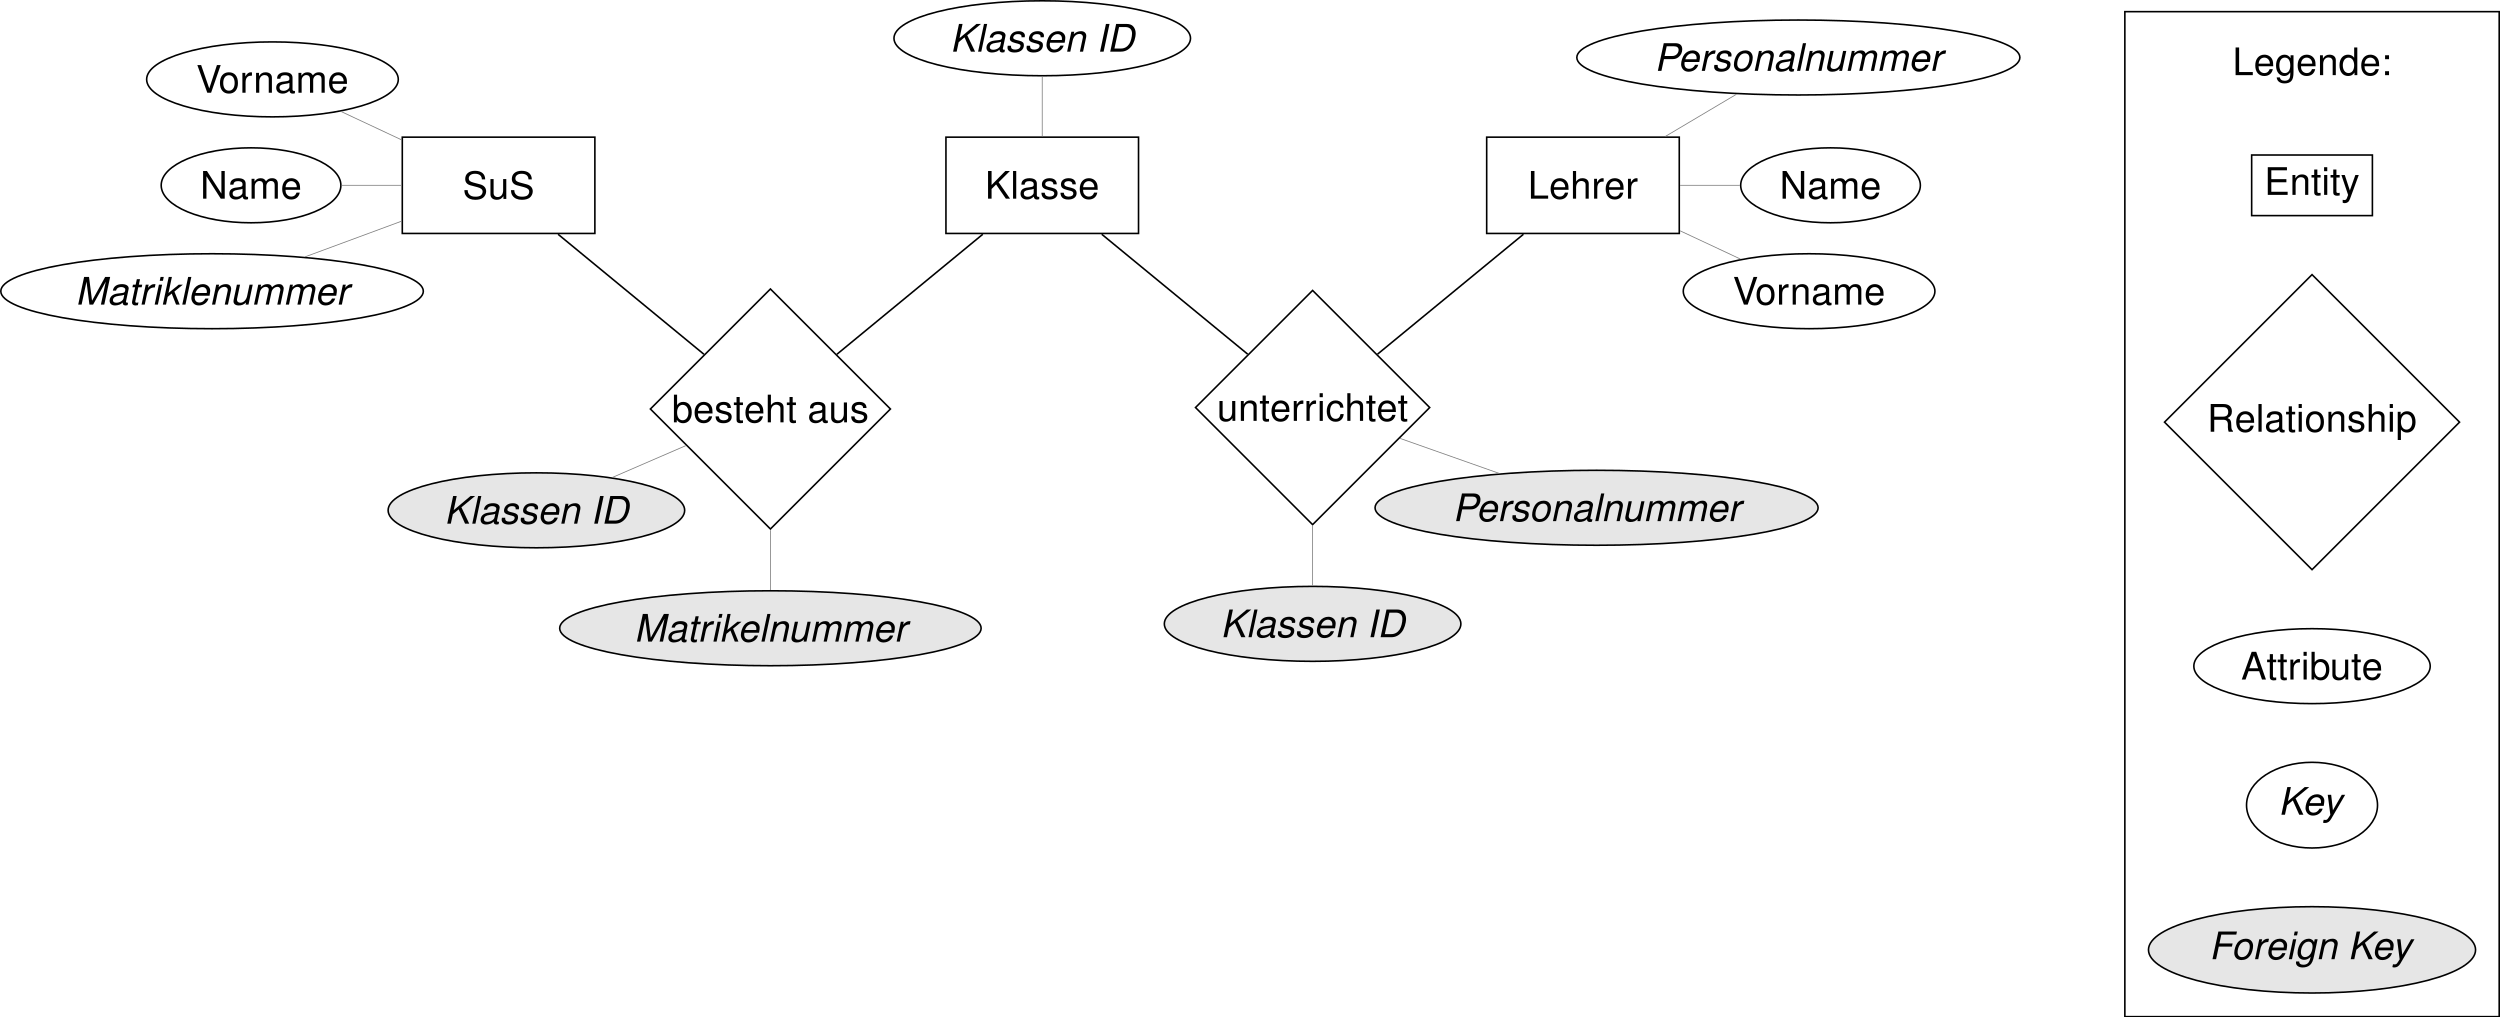 <?xml version='1.0' encoding='UTF-8'?>
<!-- This file was generated by dvisvgm 3.2.2 -->
<svg version='1.1' xmlns='http://www.w3.org/2000/svg' xmlns:xlink='http://www.w3.org/1999/xlink' width='620.784pt' height='252.649pt' viewBox='-72 -72 620.784 252.649'>
<defs>
<path id='g3-58' d='M2.018-.981H1.037V0H2.018V-.981ZM2.018-4.941H1.037V-3.96H2.018V-4.941Z'/>
<path id='g3-65' d='M4.469-2.065L5.177 0H6.157L3.743-6.874H2.612L.16 0H1.094L1.82-2.065H4.469ZM4.224-2.8H2.037L3.168-5.931L4.224-2.8Z'/>
<path id='g3-69' d='M1.726-3.13H5.469V-3.904H1.726V-6.101H5.61V-6.874H.849V0H5.78V-.773H1.726V-3.13Z'/>
<path id='g3-75' d='M1.622-2.404L2.744-3.526L5.167 0H6.204L3.376-4.073L6.176-6.874H5.045L1.622-3.394V-6.874H.745V0H1.622V-2.404Z'/>
<path id='g3-76' d='M1.631-6.874H.754V0H5.026V-.773H1.631V-6.874Z'/>
<path id='g3-78' d='M6.091-6.874H5.261V-1.254L1.669-6.874H.717V0H1.546V-5.573L5.101 0H6.091V-6.874Z'/>
<path id='g3-82' d='M1.754-2.961H4.017C4.799-2.961 5.148-2.584 5.148-1.735L5.139-1.122C5.139-.698 5.214-.283 5.337 0H6.402V-.217C6.072-.443 6.006-.688 5.987-1.603C5.978-2.734 5.799-3.074 5.054-3.394C5.827-3.772 6.138-4.253 6.138-5.035C6.138-6.223 5.393-6.874 4.045-6.874H.877V0H1.754V-2.961ZM1.754-3.734V-6.101H3.875C4.366-6.101 4.649-6.025 4.865-5.837C5.101-5.639 5.224-5.327 5.224-4.913C5.224-4.102 4.809-3.734 3.875-3.734H1.754Z'/>
<path id='g3-83' d='M5.62-4.856C5.61-6.204 4.686-6.987 3.102-6.987C1.594-6.987 .66-6.214 .66-4.969C.66-4.13 1.103-3.602 2.008-3.366L3.715-2.914C4.583-2.687 4.979-2.338 4.979-1.801C4.979-1.433 4.781-1.056 4.488-.849C4.215-.66 3.781-.556 3.225-.556C2.48-.556 1.971-.735 1.641-1.131C1.386-1.433 1.273-1.763 1.282-2.188H.453C.462-1.556 .585-1.141 .858-.764C1.33-.123 2.122 .217 3.168 .217C3.989 .217 4.658 .028 5.101-.311C5.563-.679 5.855-1.292 5.855-1.886C5.855-2.734 5.327-3.357 4.394-3.611L2.668-4.073C1.839-4.3 1.537-4.564 1.537-5.092C1.537-5.789 2.15-6.252 3.074-6.252C4.168-6.252 4.781-5.752 4.79-4.856H5.62Z'/>
<path id='g3-86' d='M3.696 0L6.082-6.874H5.148L3.244-1.056L1.226-6.874H.283L2.753 0H3.696Z'/>
<path id='g3-97' d='M5.045-.462C4.96-.443 4.922-.443 4.875-.443C4.601-.443 4.451-.585 4.451-.83V-3.734C4.451-4.611 3.809-5.082 2.593-5.082C1.876-5.082 1.282-4.875 .952-4.507C.726-4.253 .632-3.97 .613-3.479H1.405C1.471-4.083 1.829-4.356 2.565-4.356C3.272-4.356 3.668-4.092 3.668-3.621V-3.413C3.668-3.083 3.47-2.942 2.848-2.866C1.735-2.725 1.565-2.687 1.264-2.565C.688-2.329 .396-1.886 .396-1.245C.396-.349 1.018 .217 2.018 .217C2.64 .217 3.14 0 3.696-.509C3.753-.009 3.998 .217 4.507 .217C4.667 .217 4.79 .198 5.045 .132V-.462ZM3.668-1.556C3.668-1.292 3.592-1.131 3.357-.915C3.036-.622 2.65-.471 2.188-.471C1.575-.471 1.216-.764 1.216-1.264C1.216-1.782 1.565-2.046 2.404-2.169C3.234-2.282 3.404-2.32 3.668-2.442V-1.556Z'/>
<path id='g3-98' d='M.509-6.874V0H1.216V-.632C1.594-.057 2.093 .217 2.782 .217C4.083 .217 4.931-.849 4.931-2.489C4.931-4.092 4.121-5.082 2.819-5.082C2.14-5.082 1.66-4.828 1.292-4.271V-6.874H.509ZM2.668-4.347C3.545-4.347 4.111-3.583 4.111-2.404C4.111-1.282 3.526-.519 2.668-.519C1.839-.519 1.292-1.273 1.292-2.433S1.839-4.347 2.668-4.347Z'/>
<path id='g3-99' d='M4.441-3.281C4.403-3.762 4.3-4.073 4.111-4.347C3.772-4.809 3.178-5.082 2.489-5.082C1.16-5.082 .292-4.026 .292-2.386C.292-.792 1.141 .217 2.48 .217C3.658 .217 4.403-.49 4.498-1.697H3.706C3.574-.905 3.168-.509 2.499-.509C1.631-.509 1.113-1.216 1.113-2.386C1.113-3.621 1.622-4.356 2.48-4.356C3.14-4.356 3.555-3.97 3.649-3.281H4.441Z'/>
<path id='g3-100' d='M4.667-6.874H3.885V-4.319C3.555-4.818 3.027-5.082 2.367-5.082C1.084-5.082 .245-4.055 .245-2.48C.245-.811 1.065 .217 2.395 .217C3.074 .217 3.545-.038 3.97-.651V0H4.667V-6.874ZM2.499-4.347C3.347-4.347 3.885-3.592 3.885-2.414C3.885-1.273 3.338-.519 2.508-.519C1.641-.519 1.065-1.282 1.065-2.433S1.641-4.347 2.499-4.347Z'/>
<path id='g3-101' d='M4.837-2.206C4.837-2.961 4.781-3.413 4.639-3.781C4.319-4.592 3.564-5.082 2.64-5.082C1.264-5.082 .377-4.026 .377-2.404S1.235 .217 2.621 .217C3.753 .217 4.535-.424 4.733-1.499H3.941C3.725-.849 3.281-.509 2.65-.509C2.15-.509 1.726-.735 1.462-1.15C1.273-1.433 1.207-1.716 1.197-2.206H4.837ZM1.216-2.848C1.282-3.762 1.839-4.356 2.631-4.356C3.404-4.356 3.998-3.715 3.998-2.904C3.998-2.885 3.998-2.866 3.989-2.848H1.216Z'/>
<path id='g3-103' d='M3.885-4.941V-4.224C3.489-4.809 3.008-5.082 2.376-5.082C1.122-5.082 .273-3.989 .273-2.386C.273-1.575 .49-.915 .896-.443C1.264-.028 1.792 .217 2.31 .217C2.932 .217 3.366-.047 3.809-.669V-.415C3.809 .255 3.725 .66 3.526 .933C3.319 1.226 2.914 1.396 2.433 1.396C2.074 1.396 1.754 1.301 1.537 1.131C1.358 .99 1.282 .858 1.235 .566H.434C.519 1.499 1.245 2.056 2.404 2.056C3.14 2.056 3.772 1.82 4.092 1.424C4.469 .971 4.611 .349 4.611-.811V-4.941H3.885ZM2.461-4.356C3.31-4.356 3.809-3.64 3.809-2.404C3.809-1.226 3.3-.509 2.47-.509C1.612-.509 1.094-1.235 1.094-2.433C1.094-3.621 1.622-4.356 2.461-4.356Z'/>
<path id='g3-104' d='M.66-6.874V0H1.443V-2.725C1.443-3.734 1.971-4.394 2.782-4.394C3.036-4.394 3.291-4.309 3.479-4.168C3.706-4.007 3.8-3.772 3.8-3.423V0H4.583V-3.734C4.583-4.564 3.989-5.082 3.027-5.082C2.329-5.082 1.905-4.865 1.443-4.262V-6.874H.66Z'/>
<path id='g3-105' d='M1.414-4.941H.632V0H1.414V-4.941ZM1.414-6.874H.622V-5.884H1.414V-6.874Z'/>
<path id='g3-108' d='M1.433-6.874H.641V0H1.433V-6.874Z'/>
<path id='g3-109' d='M.66-4.941V0H1.452V-3.102C1.452-3.819 1.971-4.394 2.612-4.394C3.196-4.394 3.526-4.036 3.526-3.404V0H4.319V-3.102C4.319-3.819 4.837-4.394 5.478-4.394C6.053-4.394 6.393-4.026 6.393-3.404V0H7.185V-3.706C7.185-4.592 6.676-5.082 5.752-5.082C5.092-5.082 4.696-4.884 4.234-4.328C3.941-4.856 3.545-5.082 2.904-5.082C2.244-5.082 1.81-4.837 1.386-4.243V-4.941H.66Z'/>
<path id='g3-110' d='M.66-4.941V0H1.452V-2.725C1.452-3.734 1.98-4.394 2.791-4.394C3.413-4.394 3.809-4.017 3.809-3.423V0H4.592V-3.734C4.592-4.554 3.979-5.082 3.027-5.082C2.291-5.082 1.82-4.799 1.386-4.111V-4.941H.66Z'/>
<path id='g3-111' d='M2.565-5.082C1.179-5.082 .339-4.092 .339-2.433S1.169 .217 2.574 .217C3.96 .217 4.809-.773 4.809-2.395C4.809-4.102 3.989-5.082 2.565-5.082ZM2.574-4.356C3.46-4.356 3.989-3.63 3.989-2.404C3.989-1.245 3.442-.509 2.574-.509C1.697-.509 1.16-1.235 1.16-2.433C1.16-3.621 1.697-4.356 2.574-4.356Z'/>
<path id='g3-112' d='M.509 2.056H1.301V-.519C1.716-.009 2.178 .217 2.819 .217C4.092 .217 4.931-.811 4.931-2.386C4.931-4.045 4.121-5.082 2.81-5.082C2.14-5.082 1.603-4.781 1.235-4.196V-4.941H.509V2.056ZM2.678-4.347C3.545-4.347 4.111-3.583 4.111-2.404C4.111-1.282 3.536-.519 2.678-.519C1.848-.519 1.301-1.273 1.301-2.433S1.848-4.347 2.678-4.347Z'/>
<path id='g3-114' d='M.651-4.941V0H1.443V-2.565C1.443-3.272 1.622-3.734 1.999-4.007C2.244-4.187 2.48-4.243 3.027-4.253V-5.054C2.895-5.073 2.829-5.082 2.725-5.082C2.216-5.082 1.829-4.781 1.377-4.045V-4.941H.651Z'/>
<path id='g3-115' d='M4.13-3.564C4.121-4.535 3.479-5.082 2.338-5.082C1.188-5.082 .443-4.488 .443-3.574C.443-2.8 .839-2.433 2.008-2.15L2.744-1.971C3.291-1.839 3.508-1.641 3.508-1.282C3.508-.82 3.046-.509 2.357-.509C1.933-.509 1.575-.632 1.377-.839C1.254-.981 1.197-1.122 1.15-1.471H.321C.358-.33 .999 .217 2.291 .217C3.536 .217 4.328-.396 4.328-1.348C4.328-2.084 3.913-2.489 2.932-2.725L2.178-2.904C1.537-3.055 1.264-3.262 1.264-3.611C1.264-4.064 1.669-4.356 2.31-4.356C2.942-4.356 3.281-4.083 3.3-3.564H4.13Z'/>
<path id='g3-116' d='M2.395-4.941H1.584V-6.299H.801V-4.941H.132V-4.3H.801V-.566C.801-.066 1.141 .217 1.754 .217C1.942 .217 2.131 .198 2.395 .151V-.509C2.291-.481 2.169-.471 2.018-.471C1.678-.471 1.584-.566 1.584-.915V-4.3H2.395V-4.941Z'/>
<path id='g3-117' d='M4.545 0V-4.941H3.762V-2.14C3.762-1.131 3.234-.471 2.414-.471C1.792-.471 1.396-.849 1.396-1.443V-4.941H.613V-1.131C.613-.311 1.226 .217 2.188 .217C2.914 .217 3.376-.038 3.838-.688V0H4.545Z'/>
<path id='g3-121' d='M3.658-4.941L2.291-1.094L1.028-4.941H.189L1.858 .019L1.556 .801C1.433 1.15 1.254 1.282 .924 1.282C.811 1.282 .679 1.264 .509 1.226V1.933C.669 2.018 .83 2.056 1.037 2.056C1.292 2.056 1.565 1.971 1.773 1.82C2.018 1.641 2.159 1.433 2.31 1.037L4.507-4.941H3.658Z'/>
<path id='g1-68' d='M.839 0H3.498C4.517 0 5.375-.424 6.063-1.264C6.704-2.046 7.157-3.423 7.157-4.601C7.157-5.29 6.874-5.987 6.431-6.384C6.072-6.704 5.573-6.874 4.96-6.874H2.301L.839 0ZM1.886-.773L3.027-6.101H4.639C5.648-6.101 6.252-5.507 6.252-4.526C6.252-3.658 5.95-2.527 5.573-1.933C5.082-1.179 4.366-.773 3.508-.773H1.886Z'/>
<path id='g1-70' d='M2.404-3.13H5.676L5.837-3.904H2.565L3.036-6.101H6.761L6.921-6.874H2.31L.849 0H1.735L2.404-3.13Z'/>
<path id='g1-73' d='M3.291-6.874H2.404L.943 0H1.829L3.291-6.874Z'/>
<path id='g1-75' d='M2.131-2.348L3.583-3.545L5.167 0H6.204L4.262-4.064L7.666-6.874H6.534L2.348-3.357L3.093-6.874H2.206L.745 0H1.631L2.131-2.348Z'/>
<path id='g1-77' d='M4.403 0L7.553-5.705L6.336 0H7.176L8.637-6.874H7.402L4.139-.962L3.385-6.874H2.169L.707 0H1.546L2.763-5.705L3.489 0H4.403Z'/>
<path id='g1-80' d='M2.367-2.914H4.517C5.111-2.914 5.554-3.064 5.978-3.404C6.572-3.875 6.912-4.592 6.912-5.356C6.912-6.355 6.318-6.874 5.167-6.874H2.32L.858 0H1.744L2.367-2.914ZM2.527-3.687L3.046-6.101H4.875C5.61-6.101 6.006-5.78 6.006-5.186C6.006-4.856 5.893-4.545 5.676-4.262C5.365-3.866 4.96-3.687 4.356-3.687H2.527Z'/>
<path id='g1-97' d='M5.205-.481C5.12-.462 5.082-.462 5.045-.462C4.799-.462 4.686-.547 4.686-.735C4.686-.773 4.686-.801 4.696-.83L5.299-3.668C5.356-3.923 5.356-3.923 5.356-4.017C5.356-4.658 4.705-5.082 3.715-5.082C2.404-5.082 1.603-4.526 1.424-3.479H2.216C2.301-3.743 2.367-3.875 2.499-4.007C2.706-4.215 3.102-4.356 3.508-4.356C4.073-4.356 4.507-4.102 4.507-3.753C4.507-3.715 4.498-3.649 4.488-3.574L4.46-3.404C4.375-3.017 4.196-2.914 3.508-2.848C2.244-2.734 1.848-2.64 1.386-2.348C.896-2.037 .613-1.537 .613-.99C.613-.236 1.122 .217 1.971 .217C2.301 .217 2.697 .151 3.036 .028C3.338-.075 3.479-.17 3.866-.509V-.443V-.405C3.866-.019 4.13 .217 4.583 .217C4.686 .217 4.715 .217 4.95 .16C4.969 .151 5.026 .141 5.082 .132L5.205-.481ZM4.064-1.546C3.941-.962 3.112-.462 2.282-.462C1.744-.462 1.443-.688 1.443-1.084C1.443-1.396 1.622-1.707 1.905-1.876C2.131-2.018 2.414-2.093 2.876-2.159C3.762-2.282 3.838-2.291 4.253-2.433L4.064-1.546Z'/>
<path id='g1-101' d='M5.309-2.206L5.337-2.367C5.422-2.819 5.469-3.215 5.469-3.47C5.469-4.375 4.686-5.082 3.668-5.082C2.848-5.082 2.056-4.696 1.584-4.064C1.141-3.47 .792-2.395 .792-1.631C.792-1.122 1.009-.603 1.377-.255C1.707 .066 2.122 .217 2.659 .217C3.791 .217 4.762-.481 5.054-1.499H4.262C3.923-.849 3.423-.509 2.791-.509C2.046-.509 1.622-.971 1.622-1.773C1.622-1.971 1.631-2.065 1.669-2.206H5.309ZM1.839-2.885C2.084-3.753 2.782-4.356 3.545-4.356C4.215-4.356 4.639-3.904 4.639-3.196C4.639-3.102 4.63-3.036 4.611-2.885H1.839Z'/>
<path id='g1-103' d='M4.95-4.941L4.79-4.205C4.649-4.517 4.554-4.649 4.347-4.799C4.102-4.979 3.8-5.082 3.479-5.082C2.753-5.082 2.018-4.724 1.556-4.139C1.056-3.517 .698-2.452 .698-1.584C.698-.556 1.367 .16 2.329 .16C2.923 .16 3.479-.094 3.951-.594L3.913-.415C3.64 .867 3.13 1.377 2.131 1.377C1.49 1.377 1.113 1.122 1.113 .698V.641V.566H.321L.311 .688C.302 .764 .302 .82 .302 .858C.302 1.584 .962 2.056 1.971 2.056C2.716 2.056 3.385 1.829 3.809 1.424C4.281 .971 4.535 .396 4.79-.801L5.667-4.941H4.95ZM3.423-4.356C4.026-4.356 4.422-3.904 4.422-3.196C4.422-2.612 4.253-1.914 3.989-1.452C3.677-.877 3.121-.519 2.555-.519C1.924-.519 1.528-.99 1.528-1.735C1.528-2.301 1.688-2.904 1.961-3.394C2.301-4.007 2.829-4.356 3.423-4.356Z'/>
<path id='g1-105' d='M2.461-4.941H1.669L.622 0H1.414L2.461-4.941ZM2.876-6.874H2.084L1.876-5.903H2.668L2.876-6.874Z'/>
<path id='g1-107' d='M2.8-6.874H2.008L.547 0H1.339L1.744-1.914L2.753-2.744L3.828 0H4.733L3.413-3.234L5.507-4.941H4.488L1.952-2.885L2.8-6.874Z'/>
<path id='g1-108' d='M2.895-6.874H2.103L.641 0H1.433L2.895-6.874Z'/>
<path id='g1-109' d='M1.716-4.941L.669 0H1.462L2.122-3.102C2.272-3.819 2.914-4.403 3.545-4.403C4.007-4.403 4.319-4.139 4.319-3.753C4.319-3.649 4.309-3.526 4.281-3.404L3.555 0H4.347L5.007-3.102C5.158-3.838 5.808-4.403 6.487-4.403C6.93-4.403 7.204-4.13 7.204-3.677C7.204-3.536 7.204-3.536 7.119-3.215L6.44 0H7.232L7.977-3.517C8.005-3.621 8.034-3.932 8.034-4.036C8.034-4.281 7.92-4.545 7.732-4.762C7.524-4.988 7.27-5.082 6.836-5.082C6.223-5.082 5.686-4.837 5.129-4.3C4.979-4.828 4.611-5.082 3.989-5.082C3.347-5.082 2.914-4.894 2.31-4.328L2.433-4.941H1.716Z'/>
<path id='g1-110' d='M1.707-4.941L.66 0H1.452L2.027-2.725C2.254-3.762 2.914-4.403 3.762-4.403C4.234-4.403 4.583-4.073 4.583-3.64C4.583-3.583 4.564-3.442 4.526-3.291L3.828 0H4.62L5.375-3.545C5.403-3.668 5.412-3.781 5.412-3.904C5.412-4.62 4.913-5.082 4.13-5.082C3.413-5.082 2.791-4.828 2.301-4.328L2.423-4.941H1.707Z'/>
<path id='g1-111' d='M3.621-5.082C2.744-5.082 1.971-4.686 1.49-3.989C1.065-3.385 .754-2.348 .754-1.546C.754-.5 1.48 .217 2.536 .217C3.442 .217 4.158-.151 4.686-.877C5.12-1.471 5.431-2.499 5.431-3.319C5.431-3.819 5.243-4.3 4.913-4.62C4.592-4.931 4.168-5.082 3.621-5.082ZM3.498-4.356C4.196-4.356 4.601-3.904 4.601-3.14C4.601-2.584 4.441-1.971 4.187-1.499C3.828-.849 3.319-.509 2.668-.509C1.999-.509 1.584-.981 1.584-1.735C1.584-2.272 1.744-2.895 1.999-3.366C2.348-4.007 2.876-4.356 3.498-4.356Z'/>
<path id='g1-114' d='M1.697-4.941L.651 0H1.443L1.99-2.565C2.235-3.715 2.904-4.29 3.941-4.253L4.111-5.054C3.989-5.073 3.913-5.082 3.809-5.082C3.262-5.082 2.838-4.837 2.254-4.168L2.414-4.941H1.697Z'/>
<path id='g1-115' d='M4.847-3.564C4.894-3.762 4.903-3.847 4.903-3.97C4.903-4.63 4.271-5.082 3.357-5.082C2.687-5.082 2.112-4.884 1.726-4.517C1.386-4.187 1.16-3.696 1.16-3.253C1.16-2.678 1.49-2.404 2.461-2.15L3.159-1.971C3.47-1.886 3.611-1.829 3.696-1.726C3.762-1.641 3.819-1.499 3.819-1.414C3.819-1.245 3.668-.952 3.517-.83C3.281-.632 2.876-.509 2.47-.509C1.82-.509 1.452-.764 1.452-1.235C1.452-1.292 1.462-1.377 1.471-1.471H.632C.585-1.254 .575-1.141 .575-.99C.575-.236 1.235 .217 2.329 .217C3.734 .217 4.649-.509 4.649-1.631C4.649-2.206 4.337-2.508 3.508-2.716L2.791-2.895C2.263-3.027 1.99-3.215 1.99-3.46C1.99-3.649 2.103-3.885 2.272-4.045C2.499-4.262 2.782-4.356 3.196-4.356C3.753-4.356 4.064-4.139 4.064-3.772C4.064-3.706 4.064-3.64 4.055-3.564H4.847Z'/>
<path id='g1-116' d='M3.451-4.941H2.612L2.904-6.299H2.112L1.82-4.941H1.15L1.018-4.309H1.688L.943-.82C.924-.726 .915-.622 .915-.528C.915-.066 1.235 .217 1.754 .217C1.942 .217 2.235 .189 2.367 .151L2.518-.537C2.225-.471 2.178-.462 2.065-.462C1.858-.462 1.726-.566 1.726-.717C1.726-.745 1.735-.792 1.744-.849L2.48-4.309H3.319L3.451-4.941Z'/>
<path id='g1-117' d='M4.554 0L5.601-4.941H4.809L4.215-2.14C3.998-1.122 3.328-.462 2.527-.462C2.018-.462 1.688-.745 1.688-1.188C1.688-1.264 1.697-1.348 1.716-1.443L2.461-4.941H1.669L.858-1.131C.839-1.037 .83-.933 .83-.811C.83-.17 1.32 .217 2.131 .217C2.866 .217 3.404-.009 3.951-.537L3.838 0H4.554Z'/>
<path id='g1-121' d='M4.724-4.941L2.527-1.103L2.093-4.941H1.245L1.886 .038L1.396 .801C1.141 1.197 .99 1.292 .641 1.292C.547 1.292 .481 1.282 .226 1.254L.075 1.961C.245 2.037 .358 2.056 .537 2.056C1.207 2.056 1.688 1.735 2.093 1.037L5.563-4.941H4.724Z'/>
</defs>
<g id='page1'>
<path d='M27.895-14.031H75.715V-37.941H27.895Z' stroke='#000' fill='none' stroke-width='.399'/>
<g transform='matrix(1 0 0 1 -8.944 3.384)'>
<use x='51.805' y='-25.985' xlink:href='#g3-83'/>
<use x='58.117' y='-25.985' xlink:href='#g3-117'/>
<use x='63.379' y='-25.985' xlink:href='#g3-83'/>
</g>
<path d='M33.117 .316C33.117-4.824 9.629-8.992-19.344-8.992C-48.316-8.992-71.8-4.824-71.8 .316S-48.316 9.621-19.344 9.621C9.629 9.621 33.117 5.457 33.117 .316Z' stroke='#000' fill='none' stroke-width='.399' stroke-miterlimit='10'/>
<g transform='matrix(1 0 0 1 -105.087 29.618)'>
<use x='51.805' y='-25.985' xlink:href='#g1-77'/>
<use x='59.688' y='-25.985' xlink:href='#g1-97'/>
<use x='64.951' y='-25.985' xlink:href='#g1-116'/>
<use x='67.582' y='-25.985' xlink:href='#g1-114'/>
<use x='70.875' y='-25.985' xlink:href='#g1-105'/>
<use x='72.976' y='-25.985' xlink:href='#g1-107'/>
<use x='77.708' y='-25.985' xlink:href='#g1-108'/>
<use x='79.81' y='-25.985' xlink:href='#g1-101'/>
<use x='85.072' y='-25.985' xlink:href='#g1-110'/>
<use x='90.239' y='-25.985' xlink:href='#g1-117'/>
<use x='95.502' y='-25.985' xlink:href='#g1-109'/>
<use x='103.385' y='-25.985' xlink:href='#g1-109'/>
<use x='111.269' y='-25.985' xlink:href='#g1-101'/>
<use x='116.531' y='-25.985' xlink:href='#g1-114'/>
</g>
<path d='M27.695-17.074L3.762-8.227' stroke='#808080' fill='none' stroke-width='.199' stroke-miterlimit='10'/>
<path d='M12.645-25.984C12.645-31.125 2.656-35.293-9.664-35.293C-21.984-35.293-31.973-31.125-31.973-25.984C-31.973-20.844-21.984-16.68-9.664-16.68C2.656-16.68 12.645-20.844 12.645-25.984Z' stroke='#000' fill='none' stroke-width='.399' stroke-miterlimit='10'/>
<g transform='matrix(1 0 0 1 -74.09 3.317)'>
<use x='51.805' y='-25.985' xlink:href='#g3-78'/>
<use x='58.638' y='-25.985' xlink:href='#g3-97'/>
<use x='63.9' y='-25.985' xlink:href='#g3-109'/>
<use x='71.784' y='-25.985' xlink:href='#g3-101'/>
</g>
<path d='M27.695-25.984H12.844' stroke='#808080' fill='none' stroke-width='.199' stroke-miterlimit='10'/>
<path d='M26.902-52.285C26.902-57.426 12.914-61.594-4.344-61.594C-21.598-61.594-35.586-57.426-35.586-52.285C-35.586-47.145-21.598-42.98-4.344-42.98C12.914-42.98 26.902-47.145 26.902-52.285Z' stroke='#000' fill='none' stroke-width='.399' stroke-miterlimit='10'/>
<g transform='matrix(1 0 0 1 -75.085 -22.983)'>
<use x='51.805' y='-25.985' xlink:href='#g3-86'/>
<use x='57.36' y='-25.985' xlink:href='#g3-111'/>
<use x='62.622' y='-25.985' xlink:href='#g3-114'/>
<use x='66.011' y='-25.985' xlink:href='#g3-110'/>
<use x='71.273' y='-25.985' xlink:href='#g3-97'/>
<use x='76.535' y='-25.985' xlink:href='#g3-109'/>
<use x='84.419' y='-25.985' xlink:href='#g3-101'/>
</g>
<path d='M27.695-37.277L12.707-44.301' stroke='#808080' fill='none' stroke-width='.199' stroke-miterlimit='10'/>
<path d='M149.106 29.559L119.305-.242L89.5 29.559L119.305 59.359Z' stroke='#000' fill='none' stroke-width='.399' stroke-miterlimit='10'/>
<g transform='matrix(1 0 0 1 43.033 58.861)'>
<use x='51.805' y='-25.985' xlink:href='#g3-98'/>
<use x='57.067' y='-25.985' xlink:href='#g3-101'/>
<use x='62.329' y='-25.985' xlink:href='#g3-115'/>
<use x='67.061' y='-25.985' xlink:href='#g3-116'/>
<use x='69.692' y='-25.985' xlink:href='#g3-101'/>
<use x='74.954' y='-25.985' xlink:href='#g3-104'/>
<use x='80.217' y='-25.985' xlink:href='#g3-116'/>
<use x='85.479' y='-25.985' xlink:href='#g3-97'/>
<use x='90.741' y='-25.985' xlink:href='#g3-117'/>
<use x='96.003' y='-25.985' xlink:href='#g3-115'/>
</g>
<path d='M98.012 54.715C98.012 49.578 81.527 45.41 61.195 45.41C40.859 45.41 24.375 49.578 24.375 54.715C24.375 59.855 40.859 64.023 61.195 64.023C81.527 64.023 98.012 59.855 98.012 54.715Z' fill='#e6e6e6'/>
<path d='M98.012 54.715C98.012 49.578 81.527 45.41 61.195 45.41C40.859 45.41 24.375 49.578 24.375 54.715C24.375 59.855 40.859 64.023 61.195 64.023C81.527 64.023 98.012 59.855 98.012 54.715Z' stroke='#000' fill='none' stroke-width='.399' stroke-miterlimit='10'/>
<g transform='matrix(1 0 0 1 -13.491 84.019)'>
<use x='51.805' y='-25.985' xlink:href='#g1-75'/>
<use x='58.117' y='-25.985' xlink:href='#g1-108'/>
<use x='60.218' y='-25.985' xlink:href='#g1-97'/>
<use x='65.481' y='-25.985' xlink:href='#g1-115'/>
<use x='70.213' y='-25.985' xlink:href='#g1-115'/>
<use x='74.945' y='-25.985' xlink:href='#g1-101'/>
<use x='80.207' y='-25.985' xlink:href='#g1-110'/>
<use x='88.1' y='-25.985' xlink:href='#g1-73'/>
<use x='90.732' y='-25.985' xlink:href='#g1-68'/>
</g>
<path d='M98.309 38.648L80.078 46.543' stroke='#808080' fill='none' stroke-width='.199' stroke-miterlimit='10'/>
<path d='M171.629 84C171.629 78.859 148.203 74.695 119.305 74.695C90.402 74.695 66.977 78.859 66.977 84C66.977 89.14 90.402 93.308 119.305 93.308C148.203 93.308 171.629 89.14 171.629 84Z' fill='#e6e6e6'/>
<path d='M171.629 84C171.629 78.859 148.203 74.695 119.305 74.695C90.402 74.695 66.977 78.859 66.977 84C66.977 89.14 90.402 93.308 119.305 93.308C148.203 93.308 171.629 89.14 171.629 84Z' stroke='#000' fill='none' stroke-width='.399' stroke-miterlimit='10'/>
<g transform='matrix(1 0 0 1 33.653 113.303)'>
<use x='51.805' y='-25.985' xlink:href='#g1-77'/>
<use x='59.688' y='-25.985' xlink:href='#g1-97'/>
<use x='64.951' y='-25.985' xlink:href='#g1-116'/>
<use x='67.582' y='-25.985' xlink:href='#g1-114'/>
<use x='70.875' y='-25.985' xlink:href='#g1-105'/>
<use x='72.976' y='-25.985' xlink:href='#g1-107'/>
<use x='77.519' y='-25.985' xlink:href='#g1-101'/>
<use x='82.781' y='-25.985' xlink:href='#g1-108'/>
<use x='84.883' y='-25.985' xlink:href='#g1-110'/>
<use x='90.05' y='-25.985' xlink:href='#g1-117'/>
<use x='95.312' y='-25.985' xlink:href='#g1-109'/>
<use x='103.196' y='-25.985' xlink:href='#g1-109'/>
<use x='111.08' y='-25.985' xlink:href='#g1-101'/>
<use x='116.342' y='-25.985' xlink:href='#g1-114'/>
</g>
<path d='M119.305 59.645V74.496' stroke='#808080' fill='none' stroke-width='.199' stroke-miterlimit='10'/>
<path d='M162.891-14.031H210.711V-37.941H162.891Z' stroke='#000' fill='none' stroke-width='.399' stroke-miterlimit='10'/>
<g transform='matrix(1 0 0 1 120.795 3.317)'>
<use x='51.805' y='-25.985' xlink:href='#g3-75'/>
<use x='58.117' y='-25.985' xlink:href='#g3-108'/>
<use x='60.218' y='-25.985' xlink:href='#g3-97'/>
<use x='65.481' y='-25.985' xlink:href='#g3-115'/>
<use x='70.213' y='-25.985' xlink:href='#g3-115'/>
<use x='74.945' y='-25.985' xlink:href='#g3-101'/>
</g>
<path d='M223.621-62.496C223.621-67.633 207.137-71.801 186.801-71.801S149.984-67.633 149.984-62.496C149.984-57.355 166.465-53.188 186.801-53.188S223.621-57.355 223.621-62.496Z' stroke='#000' fill='none' stroke-width='.399' stroke-miterlimit='10'/>
<g transform='matrix(1 0 0 1 112.116 -33.193)'>
<use x='51.805' y='-25.985' xlink:href='#g1-75'/>
<use x='58.117' y='-25.985' xlink:href='#g1-108'/>
<use x='60.218' y='-25.985' xlink:href='#g1-97'/>
<use x='65.481' y='-25.985' xlink:href='#g1-115'/>
<use x='70.213' y='-25.985' xlink:href='#g1-115'/>
<use x='74.945' y='-25.985' xlink:href='#g1-101'/>
<use x='80.207' y='-25.985' xlink:href='#g1-110'/>
<use x='88.1' y='-25.985' xlink:href='#g1-73'/>
<use x='90.732' y='-25.985' xlink:href='#g1-68'/>
</g>
<path d='M186.801-38.141V-52.988' stroke='#808080' fill='none' stroke-width='.199' stroke-miterlimit='10'/>
<path d='M283.016 29.195L253.938 .117L224.86 29.195L253.938 58.273Z' stroke='#000' fill='none' stroke-width='.399' stroke-miterlimit='10'/>
<g transform='matrix(1 0 0 1 178.391 58.498)'>
<use x='51.805' y='-25.985' xlink:href='#g3-117'/>
<use x='57.067' y='-25.985' xlink:href='#g3-110'/>
<use x='62.329' y='-25.985' xlink:href='#g3-116'/>
<use x='64.96' y='-25.985' xlink:href='#g3-101'/>
<use x='70.222' y='-25.985' xlink:href='#g3-114'/>
<use x='73.374' y='-25.985' xlink:href='#g3-114'/>
<use x='76.667' y='-25.985' xlink:href='#g3-105'/>
<use x='78.768' y='-25.985' xlink:href='#g3-99'/>
<use x='83.501' y='-25.985' xlink:href='#g3-104'/>
<use x='88.763' y='-25.985' xlink:href='#g3-116'/>
<use x='91.394' y='-25.985' xlink:href='#g3-101'/>
<use x='96.656' y='-25.985' xlink:href='#g3-116'/>
</g>
<path d='M290.758 82.914C290.758 77.773 274.274 73.606 253.938 73.606S217.118 77.773 217.118 82.914C217.118 88.054 233.602 92.219 253.938 92.219S290.758 88.054 290.758 82.914Z' fill='#e6e6e6'/>
<path d='M290.758 82.914C290.758 77.773 274.274 73.606 253.938 73.606S217.118 77.773 217.118 82.914C217.118 88.054 233.602 92.219 253.938 92.219S290.758 88.054 290.758 82.914Z' stroke='#000' fill='none' stroke-width='.399' stroke-miterlimit='10'/>
<g transform='matrix(1 0 0 1 179.253 112.216)'>
<use x='51.805' y='-25.985' xlink:href='#g1-75'/>
<use x='58.117' y='-25.985' xlink:href='#g1-108'/>
<use x='60.218' y='-25.985' xlink:href='#g1-97'/>
<use x='65.481' y='-25.985' xlink:href='#g1-115'/>
<use x='70.213' y='-25.985' xlink:href='#g1-115'/>
<use x='74.945' y='-25.985' xlink:href='#g1-101'/>
<use x='80.207' y='-25.985' xlink:href='#g1-110'/>
<use x='88.1' y='-25.985' xlink:href='#g1-73'/>
<use x='90.732' y='-25.985' xlink:href='#g1-68'/>
</g>
<path d='M253.938 58.559V73.406' stroke='#808080' fill='none' stroke-width='.199' stroke-miterlimit='10'/>
<path d='M379.461 54.09C379.461 48.949 354.832 44.781 324.45 44.781C294.071 44.781 269.442 48.949 269.442 54.09C269.442 59.23 294.071 63.395 324.45 63.395C354.832 63.395 379.461 59.23 379.461 54.09Z' fill='#e6e6e6'/>
<path d='M379.461 54.09C379.461 48.949 354.832 44.781 324.45 44.781C294.071 44.781 269.442 48.949 269.442 54.09C269.442 59.23 294.071 63.395 324.45 63.395C354.832 63.395 379.461 59.23 379.461 54.09Z' stroke='#000' fill='none' stroke-width='.399' stroke-miterlimit='10'/>
<g transform='matrix(1 0 0 1 236.903 83.392)'>
<use x='51.805' y='-25.985' xlink:href='#g1-80'/>
<use x='57.644' y='-25.985' xlink:href='#g1-101'/>
<use x='62.906' y='-25.985' xlink:href='#g1-114'/>
<use x='66.058' y='-25.985' xlink:href='#g1-115'/>
<use x='70.79' y='-25.985' xlink:href='#g1-111'/>
<use x='76.052' y='-25.985' xlink:href='#g1-110'/>
<use x='81.315' y='-25.985' xlink:href='#g1-97'/>
<use x='86.577' y='-25.985' xlink:href='#g1-108'/>
<use x='88.678' y='-25.985' xlink:href='#g1-110'/>
<use x='93.845' y='-25.985' xlink:href='#g1-117'/>
<use x='99.108' y='-25.985' xlink:href='#g1-109'/>
<use x='106.991' y='-25.985' xlink:href='#g1-109'/>
<use x='114.875' y='-25.985' xlink:href='#g1-101'/>
<use x='120.137' y='-25.985' xlink:href='#g1-114'/>
</g>
<path d='M275.641 36.859L300.25 45.547' stroke='#808080' fill='none' stroke-width='.199' stroke-miterlimit='10'/>
<path d='M297.164-14.031H344.985V-37.941H297.164Z' stroke='#000' fill='none' stroke-width='.399' stroke-miterlimit='10'/>
<g transform='matrix(1 0 0 1 255.593 3.317)'>
<use x='51.805' y='-25.985' xlink:href='#g3-76'/>
<use x='57.067' y='-25.985' xlink:href='#g3-101'/>
<use x='62.329' y='-25.985' xlink:href='#g3-104'/>
<use x='67.591' y='-25.985' xlink:href='#g3-114'/>
<use x='70.743' y='-25.985' xlink:href='#g3-101'/>
<use x='76.005' y='-25.985' xlink:href='#g3-114'/>
</g>
<path d='M429.563-57.723C429.563-62.859 404.938-67.027 374.555-67.027C344.176-67.027 319.547-62.859 319.547-57.723C319.547-52.582 344.176-48.414 374.555-48.414C404.938-48.414 429.563-52.582 429.563-57.723Z' stroke='#000' fill='none' stroke-width='.399' stroke-miterlimit='10'/>
<g transform='matrix(1 0 0 1 287.008 -28.419)'>
<use x='51.805' y='-25.985' xlink:href='#g1-80'/>
<use x='57.644' y='-25.985' xlink:href='#g1-101'/>
<use x='62.906' y='-25.985' xlink:href='#g1-114'/>
<use x='66.058' y='-25.985' xlink:href='#g1-115'/>
<use x='70.79' y='-25.985' xlink:href='#g1-111'/>
<use x='76.052' y='-25.985' xlink:href='#g1-110'/>
<use x='81.315' y='-25.985' xlink:href='#g1-97'/>
<use x='86.577' y='-25.985' xlink:href='#g1-108'/>
<use x='88.678' y='-25.985' xlink:href='#g1-110'/>
<use x='93.845' y='-25.985' xlink:href='#g1-117'/>
<use x='99.108' y='-25.985' xlink:href='#g1-109'/>
<use x='106.991' y='-25.985' xlink:href='#g1-109'/>
<use x='114.875' y='-25.985' xlink:href='#g1-101'/>
<use x='120.137' y='-25.985' xlink:href='#g1-114'/>
</g>
<path d='M341.555-38.141L359.172-48.594' stroke='#808080' fill='none' stroke-width='.199' stroke-miterlimit='10'/>
<path d='M404.852-25.984C404.852-31.125 394.864-35.293 382.543-35.293C370.223-35.293 360.235-31.125 360.235-25.984C360.235-20.844 370.223-16.68 382.543-16.68C394.864-16.68 404.852-20.844 404.852-25.984Z' stroke='#000' fill='none' stroke-width='.399' stroke-miterlimit='10'/>
<g transform='matrix(1 0 0 1 318.117 3.317)'>
<use x='51.805' y='-25.985' xlink:href='#g3-78'/>
<use x='58.638' y='-25.985' xlink:href='#g3-97'/>
<use x='63.9' y='-25.985' xlink:href='#g3-109'/>
<use x='71.784' y='-25.985' xlink:href='#g3-101'/>
</g>
<path d='M345.184-25.984H360.036' stroke='#808080' fill='none' stroke-width='.199' stroke-miterlimit='10'/>
<path d='M408.465 .316C408.465-4.824 394.477-8.992 377.223-8.992C359.965-8.992 345.977-4.824 345.977 .316S359.965 9.621 377.223 9.621C394.477 9.621 408.465 5.457 408.465 .316Z' stroke='#000' fill='none' stroke-width='.399' stroke-miterlimit='10'/>
<g transform='matrix(1 0 0 1 306.477 29.618)'>
<use x='51.805' y='-25.985' xlink:href='#g3-86'/>
<use x='57.36' y='-25.985' xlink:href='#g3-111'/>
<use x='62.622' y='-25.985' xlink:href='#g3-114'/>
<use x='66.011' y='-25.985' xlink:href='#g3-110'/>
<use x='71.273' y='-25.985' xlink:href='#g3-97'/>
<use x='76.535' y='-25.985' xlink:href='#g3-109'/>
<use x='84.419' y='-25.985' xlink:href='#g3-101'/>
</g>
<path d='M345.184-14.691L360.172-7.672' stroke='#808080' fill='none' stroke-width='.199' stroke-miterlimit='10'/>
<path d='M66.574-13.832L102.797 15.977' stroke='#000' fill='none' stroke-width='.399' stroke-miterlimit='10'/>
<path d='M135.809 15.977L172.039-13.832' stroke='#000' fill='none' stroke-width='.399' stroke-miterlimit='10'/>
<path d='M201.579-13.832L237.821 15.949' stroke='#000' fill='none' stroke-width='.399' stroke-miterlimit='10'/>
<path d='M270.055 15.949L306.289-13.832' stroke='#000' fill='none' stroke-width='.399' stroke-miterlimit='10'/>
<path d='M487.118-18.461H517.098V-33.508H487.118Z' stroke='#000' fill='none' stroke-width='.399' stroke-miterlimit='10'/>
<g transform='matrix(1 0 0 1 438.467 2.376)'>
<use x='51.805' y='-25.985' xlink:href='#g3-69'/>
<use x='58.117' y='-25.985' xlink:href='#g3-110'/>
<use x='63.379' y='-25.985' xlink:href='#g3-116'/>
<use x='66.011' y='-25.985' xlink:href='#g3-105'/>
<use x='68.112' y='-25.985' xlink:href='#g3-116'/>
<use x='70.743' y='-25.985' xlink:href='#g3-121'/>
</g>
<path d='M538.739 32.824L502.11-3.809L465.477 32.824L502.11 69.453Z' stroke='#000' fill='none' stroke-width='.399' stroke-miterlimit='10'/>
<g transform='matrix(1 0 0 1 424.266 61.184)'>
<use x='51.805' y='-25.985' xlink:href='#g3-82'/>
<use x='58.638' y='-25.985' xlink:href='#g3-101'/>
<use x='63.9' y='-25.985' xlink:href='#g3-108'/>
<use x='66.001' y='-25.985' xlink:href='#g3-97'/>
<use x='71.263' y='-25.985' xlink:href='#g3-116'/>
<use x='73.894' y='-25.985' xlink:href='#g3-105'/>
<use x='75.995' y='-25.985' xlink:href='#g3-111'/>
<use x='81.258' y='-25.985' xlink:href='#g3-110'/>
<use x='86.52' y='-25.985' xlink:href='#g3-115'/>
<use x='91.252' y='-25.985' xlink:href='#g3-104'/>
<use x='96.514' y='-25.985' xlink:href='#g3-105'/>
<use x='98.615' y='-25.985' xlink:href='#g3-112'/>
</g>
<path d='M531.457 93.414C531.457 88.273 518.317 84.109 502.11 84.109C485.899 84.109 472.758 88.273 472.758 93.414C472.758 98.554 485.899 102.722 502.11 102.722C518.317 102.722 531.457 98.554 531.457 93.414Z' stroke='#000' fill='none' stroke-width='.399' stroke-miterlimit='10'/>
<g transform='matrix(1 0 0 1 432.703 122.717)'>
<use x='51.805' y='-25.985' xlink:href='#g3-65'/>
<use x='58.117' y='-25.985' xlink:href='#g3-116'/>
<use x='60.748' y='-25.985' xlink:href='#g3-116'/>
<use x='63.379' y='-25.985' xlink:href='#g3-114'/>
<use x='66.673' y='-25.985' xlink:href='#g3-105'/>
<use x='68.774' y='-25.985' xlink:href='#g3-98'/>
<use x='73.847' y='-25.985' xlink:href='#g3-117'/>
<use x='79.109' y='-25.985' xlink:href='#g3-116'/>
<use x='81.74' y='-25.985' xlink:href='#g3-101'/>
</g>
<path d='M518.371 127.933C518.371 122.054 511.09 117.293 502.11 117.293C493.125 117.293 485.844 122.054 485.844 127.933C485.844 133.808 493.125 138.57 502.11 138.57C511.09 138.57 518.371 133.808 518.371 127.933Z' stroke='#000' fill='none' stroke-width='.399' stroke-miterlimit='10'/>
<g transform='matrix(1 0 0 1 441.957 156.292)'>
<use x='51.805' y='-25.985' xlink:href='#g1-75'/>
<use x='57.739' y='-25.985' xlink:href='#g1-101'/>
<use x='62.812' y='-25.985' xlink:href='#g1-121'/>
</g>
<path d='M542.719 163.859C542.719 157.941 524.536 153.14 502.11 153.14C479.68 153.14 461.496 157.941 461.496 163.859C461.496 169.781 479.68 174.578 502.11 174.578C524.536 174.578 542.719 169.781 542.719 163.859Z' fill='#e6e6e6'/>
<path d='M542.719 163.859C542.719 157.941 524.536 153.14 502.11 153.14C479.68 153.14 461.496 157.941 461.496 163.859C461.496 169.781 479.68 174.578 502.11 174.578C524.536 174.578 542.719 169.781 542.719 163.859Z' stroke='#000' fill='none' stroke-width='.399' stroke-miterlimit='10'/>
<g transform='matrix(1 0 0 1 424.741 192.164)'>
<use x='51.805' y='-25.985' xlink:href='#g1-70'/>
<use x='57.303' y='-25.985' xlink:href='#g1-111'/>
<use x='62.566' y='-25.985' xlink:href='#g1-114'/>
<use x='65.717' y='-25.985' xlink:href='#g1-101'/>
<use x='70.979' y='-25.985' xlink:href='#g1-105'/>
<use x='73.081' y='-25.985' xlink:href='#g1-103'/>
<use x='78.343' y='-25.985' xlink:href='#g1-110'/>
<use x='86.236' y='-25.985' xlink:href='#g1-75'/>
<use x='92.17' y='-25.985' xlink:href='#g1-101'/>
<use x='97.243' y='-25.985' xlink:href='#g1-121'/>
</g>
<g transform='matrix(1 0 0 1 430.569 -27.355)'>
<use x='51.805' y='-25.985' xlink:href='#g3-76'/>
<use x='57.067' y='-25.985' xlink:href='#g3-101'/>
<use x='62.329' y='-25.985' xlink:href='#g3-103'/>
<use x='67.591' y='-25.985' xlink:href='#g3-101'/>
<use x='72.853' y='-25.985' xlink:href='#g3-110'/>
<use x='78.116' y='-25.985' xlink:href='#g3-100'/>
<use x='83.378' y='-25.985' xlink:href='#g3-101'/>
<use x='88.64' y='-25.985' xlink:href='#g3-58'/>
</g>
<path d='M455.629 180.449H548.586V-69.106H455.629Z' stroke='#000' fill='none' stroke-width='.399' stroke-miterlimit='10'/>
</g>
</svg>